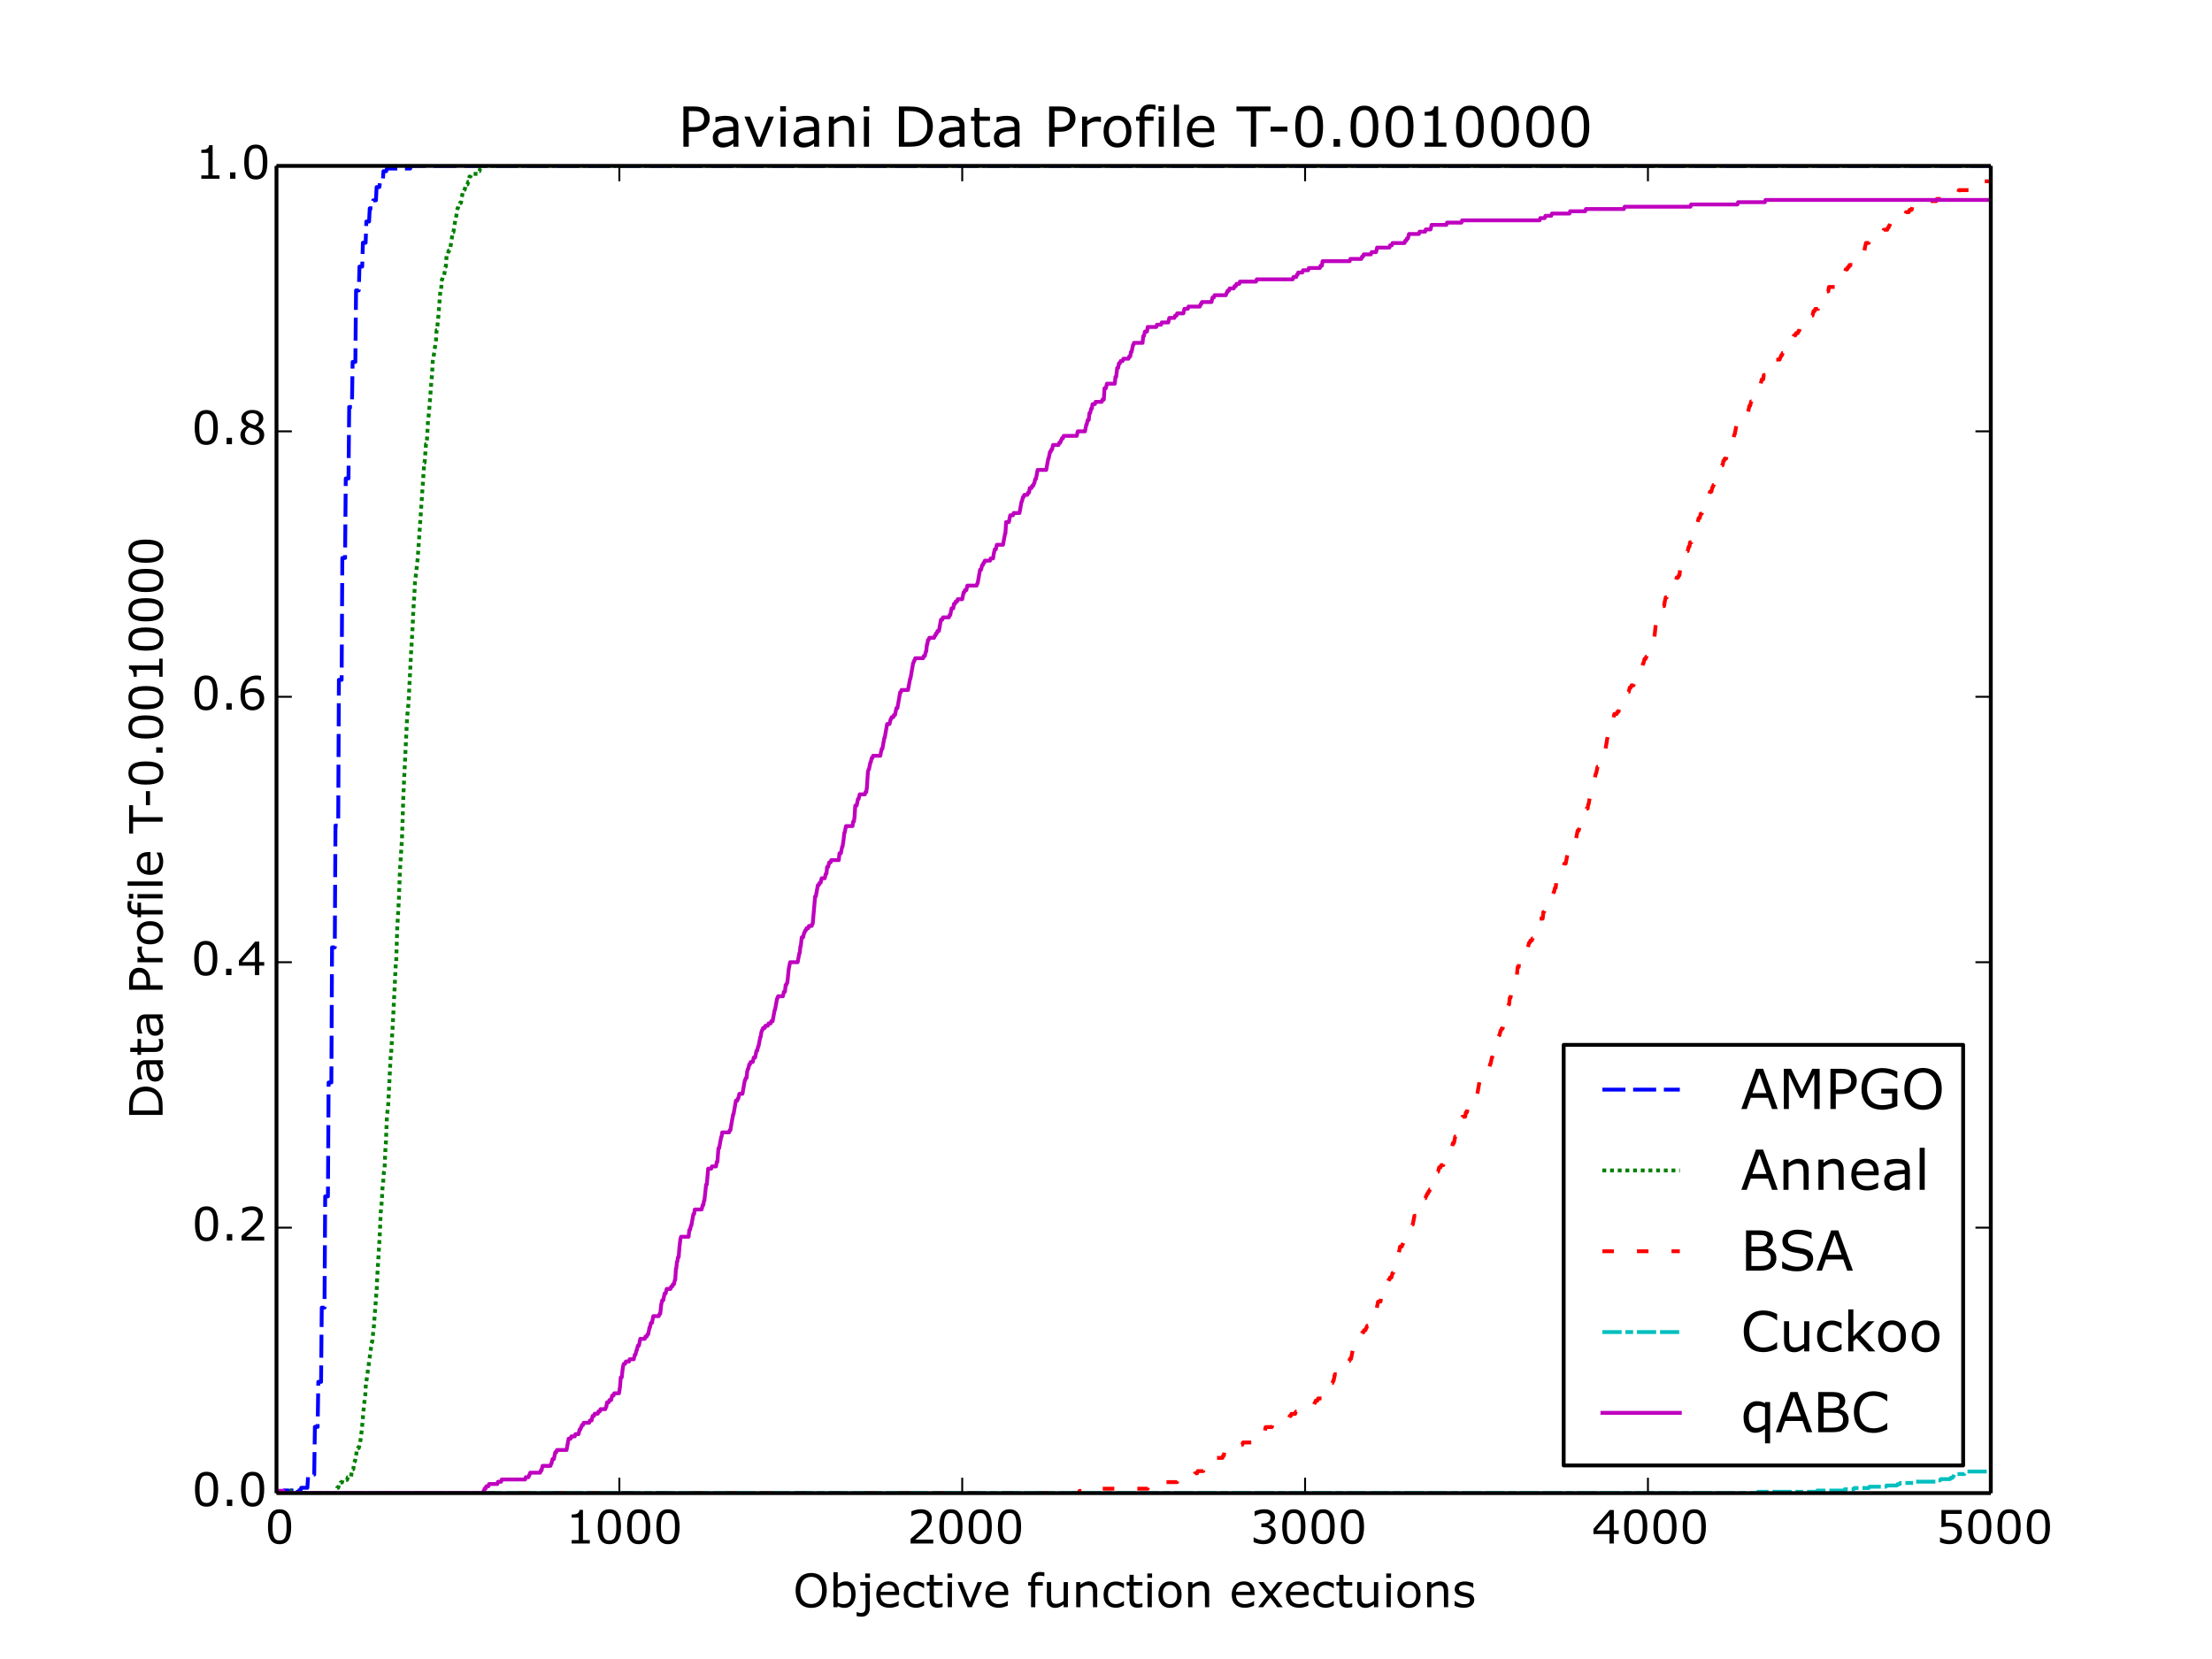 <?xml version="1.0" encoding="utf-8" standalone="no"?>
<!DOCTYPE svg PUBLIC "-//W3C//DTD SVG 1.1//EN"
  "http://www.w3.org/Graphics/SVG/1.1/DTD/svg11.dtd">
<!-- Created with matplotlib (http://matplotlib.org/) -->
<svg height="432pt" version="1.1" viewBox="0 0 576 432" width="576pt" xmlns="http://www.w3.org/2000/svg" xmlns:xlink="http://www.w3.org/1999/xlink">
 <defs>
  <style type="text/css">
*{stroke-linecap:butt;stroke-linejoin:round;}
  </style>
 </defs>
 <g id="figure_1">
  <g id="patch_1">
   <path d="
M0 432
L576 432
L576 0
L0 0
z
" style="fill:#ffffff;"/>
  </g>
  <g id="axes_1">
   <g id="patch_2">
    <path d="
M72 388.8
L518.4 388.8
L518.4 43.2
L72 43.2
z
" style="fill:#ffffff;"/>
   </g>
   <g id="line2d_1">
    <path clip-path="url(#p7ff5b81e1d)" d="
M72 388.8
L73.786 388.8
L73.964 388.11
L75.035 388.11
L75.214 388.8
L75.571 388.8
L75.75 388.11
L76.464 388.11
L76.643 387.42
L77.357 387.42
L77.535 388.11
L78.25 388.11
L78.428 387.42
L80.035 387.42
L80.214 384.661
L80.928 384.661
L81.107 383.971
L81.821 383.971
L81.999 371.554
L82.714 371.554
L82.892 359.828
L83.606 359.828
L83.785 340.513
L84.499 340.513
L84.678 311.54
L85.392 311.54
L85.571 281.878
L86.285 281.878
L86.463 246.697
L87.178 246.697
L87.356 214.965
L88.07 214.965
L88.249 177.025
L88.963 177.025
L89.142 145.293
L89.856 145.293
L90.035 124.599
L90.749 124.599
L90.927 105.974
L91.642 105.974
L91.82 94.247
L92.534 94.247
L92.713 75.622
L93.427 75.622
L93.606 69.413
L94.32 69.413
L94.499 63.205
L95.213 63.205
L95.391 57.686
L96.106 57.686
L96.284 54.237
L96.998 54.237
L97.177 52.168
L97.891 52.168
L98.07 48.719
L98.784 48.719
L98.963 47.339
L99.677 47.339
L99.855 44.58
L100.57 44.58
L100.748 43.89
L106.819 43.89
L106.998 43.2
L518.311 43.2
L518.311 43.2" style="fill:none;stroke:#0000ff;stroke-dasharray:6,2;stroke-dashoffset:0.0;"/>
   </g>
   <g id="line2d_2">
    <path clip-path="url(#p7ff5b81e1d)" d="
M72 388.8
L75.035 388.8
L75.214 388.11
L75.571 388.11
L75.75 388.8
L87.624 388.8
L87.803 387.42
L88.07 387.42
L88.249 386.731
L88.517 386.731
L88.695 386.041
L89.052 386.041
L89.231 385.351
L90.392 385.351
L90.57 384.661
L91.374 384.661
L91.731 382.592
L91.999 382.592
L92.177 381.212
L92.356 380.522
L92.445 380.522
L92.624 379.143
L92.713 379.143
L92.891 377.763
L92.981 377.763
L93.159 377.073
L93.427 377.073
L93.695 375.693
L93.784 375.693
L94.231 372.244
L94.409 370.175
L94.766 366.036
L95.124 363.277
L95.302 359.828
L95.391 359.828
L96.82 349.48
L96.909 349.48
L97.356 345.341
L97.981 337.063
L98.07 336.374
L98.248 332.235
L98.873 321.887
L99.141 315.679
L99.409 312.92
L99.588 309.471
L99.766 308.091
L99.945 305.332
L100.123 304.642
L100.391 298.434
L100.48 297.744
L100.748 290.846
L101.105 287.396
L101.73 274.98
L101.82 274.98
L102.355 265.322
L103.069 250.836
L103.159 250.836
L103.427 241.868
L103.873 234.28
L104.141 226.692
L104.676 218.414
L105.034 207.377
L105.212 203.238
L106.016 186.683
L106.373 183.234
L106.998 170.817
L107.444 163.229
L107.623 159.09
L107.891 154.951
L108.069 151.502
L108.248 150.122
L108.783 145.293
L110.48 120.46
L110.569 120.46
L110.926 115.631
L111.015 115.631
L111.194 114.251
L111.462 109.423
L111.64 108.043
L111.819 105.974
L112.355 99.075
L112.533 97.006
L112.712 93.557
L112.801 93.557
L113.515 88.728
L113.694 85.969
L113.783 85.969
L114.14 82.52
L114.676 75.622
L114.854 75.622
L115.033 72.862
L115.122 72.862
L115.301 72.172
L115.569 72.172
L116.015 69.413
L116.104 69.413
L116.283 66.654
L116.551 66.654
L116.819 65.274
L116.997 65.274
L117.176 64.584
L117.265 64.584
L117.89 60.446
L118.068 60.446
L118.604 56.996
L118.693 56.996
L119.14 54.237
L119.229 54.237
L119.408 53.547
L119.586 53.547
L119.765 52.858
L120.033 52.858
L120.479 50.098
L120.747 50.098
L120.925 49.408
L121.015 49.408
L121.283 48.029
L121.729 48.029
L121.908 47.339
L122.086 47.339
L122.265 45.959
L122.532 45.959
L122.711 45.27
L124.586 45.27
L124.764 44.58
L124.854 44.58
L125.032 43.89
L125.568 43.89
L125.747 43.2
L518.311 43.2
L518.311 43.2" style="fill:none;stroke:#008000;stroke-dasharray:1,1;stroke-dashoffset:0.0;"/>
   </g>
   <g id="line2d_3">
    <path clip-path="url(#p7ff5b81e1d)" d="
M72 388.8
L280.915 388.8
L281.094 388.227
L286.54 388.227
L286.718 387.654
L298.86 387.654
L299.039 387.081
L300.11 387.081
L300.289 385.934
L306.539 385.934
L306.806 384.788
L309.753 384.788
L309.931 384.215
L311.003 384.215
L311.181 383.642
L311.717 383.642
L311.895 383.069
L313.324 383.069
L313.502 382.496
L313.681 382.496
L313.86 381.922
L314.127 381.922
L314.306 381.349
L314.395 381.349
L314.574 380.776
L315.377 380.776
L315.556 379.63
L318.324 379.63
L318.502 379.057
L318.681 379.057
L318.859 377.91
L320.556 377.91
L320.734 377.337
L321.627 377.337
L321.805 376.764
L322.252 376.764
L322.43 376.191
L323.502 376.191
L323.68 375.618
L326.984 375.618
L327.252 374.472
L327.698 374.472
L327.876 373.899
L328.948 373.899
L329.126 373.325
L329.216 373.325
L329.573 371.606
L331.18 371.606
L331.358 371.033
L331.448 371.033
L331.626 370.46
L334.215 370.46
L334.394 369.887
L335.555 369.887
L335.822 368.74
L336.09 368.74
L336.269 368.167
L337.251 368.167
L337.429 367.594
L339.84 367.594
L340.019 367.021
L340.644 367.021
L340.822 366.448
L341.358 366.448
L341.536 365.875
L342.161 365.875
L342.34 365.301
L342.429 365.301
L342.608 364.728
L343.054 364.728
L343.233 364.155
L344.304 364.155
L344.75 361.863
L345.375 361.863
L345.643 360.716
L346.09 360.716
L346.268 360.143
L346.982 360.143
L347.161 359.57
L347.25 359.57
L347.607 357.851
L348.143 357.851
L348.322 357.278
L348.589 357.278
L348.857 356.131
L350.643 356.131
L351 354.412
L351.357 354.412
L351.536 353.839
L351.804 353.839
L352.25 351.546
L352.786 351.546
L352.964 350.973
L353.143 350.973
L353.321 350.4
L353.411 350.4
L353.589 349.827
L353.857 349.827
L354.036 349.254
L354.125 349.254
L354.303 348.681
L354.393 348.681
L354.75 346.961
L355.018 346.961
L355.196 346.388
L355.553 346.388
L355.732 345.815
L355.821 345.815
L356 345.242
L356.268 345.242
L356.535 344.096
L356.625 344.096
L357.071 341.803
L357.607 341.803
L357.785 341.23
L357.964 341.23
L358.142 340.657
L358.5 340.657
L358.857 338.937
L359.482 338.937
L359.66 337.791
L360.107 337.791
L360.374 334.925
L360.642 334.925
L360.91 333.779
L361.446 333.779
L361.624 333.206
L361.803 333.206
L361.981 332.633
L362.339 332.633
L362.606 331.487
L362.785 331.487
L362.964 329.194
L363.142 329.194
L363.499 327.475
L364.035 327.475
L364.571 324.609
L365.017 324.609
L365.196 324.036
L365.285 324.036
L365.463 323.463
L365.82 323.463
L366.088 322.316
L366.178 322.316
L366.356 321.743
L366.624 321.743
L366.803 321.17
L367.16 321.17
L367.428 320.024
L367.517 320.024
L367.785 318.878
L367.874 318.878
L368.32 316.585
L369.035 316.585
L369.57 313.719
L369.66 313.719
L369.838 313.146
L370.374 313.146
L370.642 312
L371.177 312
L371.356 311.427
L371.445 311.427
L371.624 310.854
L371.802 310.854
L371.981 310.281
L372.159 310.281
L372.338 309.707
L372.427 309.707
L372.606 307.988
L373.231 307.988
L373.409 307.415
L373.677 307.415
L373.856 305.696
L374.034 305.696
L374.213 305.122
L374.481 305.122
L374.748 303.976
L375.106 303.976
L375.284 303.403
L375.82 303.403
L375.998 302.83
L376.356 302.83
L376.623 301.684
L376.891 301.684
L377.07 301.11
L377.338 301.11
L377.605 299.964
L377.873 299.964
L378.32 297.672
L378.588 297.672
L378.945 295.952
L379.302 295.952
L379.48 295.379
L379.659 295.379
L379.837 294.233
L380.016 291.94
L380.552 291.94
L380.82 290.794
L381.534 290.794
L381.712 289.648
L381.98 289.648
L382.427 287.355
L382.694 287.355
L382.873 286.209
L383.409 286.209
L383.676 285.063
L384.659 285.063
L385.462 280.478
L386.533 280.478
L386.712 279.904
L387.337 279.904
L387.694 278.185
L387.783 278.185
L388.051 277.039
L388.14 277.039
L388.498 275.319
L388.587 275.319
L388.855 272.454
L389.39 272.454
L389.748 270.734
L389.837 270.734
L390.015 270.161
L390.194 270.161
L390.372 269.588
L390.462 269.588
L390.73 268.442
L390.819 268.442
L390.997 267.869
L391.265 267.869
L391.533 266.722
L391.622 266.722
L391.801 265.003
L391.89 265.003
L392.069 264.43
L392.158 264.43
L392.515 262.71
L392.604 262.71
L392.872 261.564
L392.962 261.564
L393.14 259.845
L393.319 259.845
L393.944 256.406
L394.212 256.406
L394.479 255.26
L394.569 255.26
L394.747 254.687
L394.926 254.687
L395.194 251.821
L395.461 251.821
L395.64 250.101
L395.819 249.528
L396.444 249.528
L396.711 248.382
L397.068 248.382
L397.336 247.236
L397.783 247.236
L398.14 245.516
L398.318 245.516
L398.497 244.943
L398.854 244.943
L399.033 244.37
L399.122 244.37
L399.3 243.224
L399.925 243.224
L400.193 242.078
L400.283 242.078
L400.818 239.212
L401.711 239.212
L401.89 237.493
L402.068 237.493
L402.247 236.919
L402.872 236.919
L403.05 236.346
L403.229 236.346
L403.497 235.2
L403.586 235.2
L403.764 234.627
L404.032 234.627
L404.211 234.054
L404.389 234.054
L404.568 232.334
L404.657 232.334
L404.925 231.188
L405.104 231.188
L405.282 229.469
L405.461 229.469
L405.639 228.896
L406.175 228.896
L406.443 226.603
L406.979 226.603
L407.336 224.884
L407.693 224.884
L408.139 222.591
L409.032 222.591
L409.478 220.299
L409.657 220.299
L410.014 218.579
L410.371 218.579
L410.818 216.287
L411.085 216.287
L411.353 215.14
L411.532 215.14
L411.8 213.994
L412.068 213.994
L412.246 213.421
L412.514 213.421
L412.782 212.275
L412.96 212.275
L413.139 210.555
L413.407 210.555
L413.585 209.409
L413.675 209.409
L414.567 204.251
L414.835 204.251
L415.192 202.531
L415.282 202.531
L415.549 201.385
L415.639 201.385
L415.996 199.666
L416.532 199.666
L416.799 198.519
L417.067 198.519
L417.246 197.946
L417.335 197.946
L417.603 195.654
L417.96 195.654
L418.853 190.496
L418.942 190.496
L419.21 188.203
L419.924 188.203
L420.371 185.91
L420.996 185.91
L421.174 185.337
L421.442 185.337
L421.62 184.764
L422.067 184.764
L422.245 184.191
L422.335 184.191
L422.513 183.618
L422.692 183.618
L423.049 181.899
L423.228 181.899
L423.406 181.325
L423.674 181.325
L423.942 180.179
L424.12 180.179
L424.388 179.033
L424.656 179.033
L424.835 178.46
L425.37 178.46
L425.549 177.887
L425.638 177.887
L425.906 176.74
L426.084 176.74
L426.263 176.167
L426.352 176.167
L426.531 175.594
L426.62 175.594
L426.977 173.875
L427.067 173.875
L427.245 173.301
L427.692 173.301
L427.87 172.728
L427.959 172.728
L428.227 171.582
L428.495 171.582
L428.674 171.009
L428.763 171.009
L428.941 170.436
L429.12 170.436
L429.566 168.143
L429.745 168.143
L430.013 166.997
L430.191 166.997
L430.37 166.424
L430.548 166.424
L430.727 165.851
L430.816 165.851
L431.173 162.412
L431.352 161.839
L431.977 161.839
L432.156 161.266
L432.423 161.266
L432.691 158.973
L432.959 157.827
L433.316 157.827
L433.495 156.681
L433.763 155.534
L434.03 155.534
L434.209 154.961
L434.298 154.961
L434.477 154.388
L434.834 154.388
L435.012 153.242
L435.459 153.242
L435.816 151.522
L436.084 151.522
L436.262 150.949
L436.441 150.949
L436.62 150.376
L436.977 150.376
L437.155 149.803
L437.334 149.803
L437.512 148.084
L438.048 148.084
L438.227 147.51
L438.316 147.51
L438.762 145.218
L439.03 145.218
L439.387 143.499
L439.476 143.499
L439.744 142.352
L439.923 142.352
L440.101 141.206
L440.459 141.206
L440.637 140.633
L440.994 140.633
L441.173 140.06
L441.262 140.06
L441.53 138.913
L441.619 138.913
L441.798 137.194
L441.887 137.194
L442.066 136.048
L442.333 134.901
L442.601 134.901
L442.869 133.755
L443.137 133.755
L443.494 132.036
L443.583 132.036
L443.762 131.463
L443.851 131.463
L444.03 130.89
L444.119 130.89
L444.298 129.17
L444.387 129.17
L444.565 128.597
L445.101 128.597
L445.28 128.024
L445.637 128.024
L445.905 126.878
L445.994 126.878
L446.172 126.304
L446.262 126.304
L446.44 125.158
L446.53 125.158
L446.708 124.585
L447.065 124.585
L447.244 124.012
L447.333 124.012
L447.512 123.439
L447.601 123.439
L447.958 121.719
L448.226 121.719
L448.404 121.146
L448.583 121.146
L448.762 120
L448.94 120
L449.119 119.427
L449.476 119.427
L450.012 116.561
L450.458 116.561
L450.636 115.988
L450.726 115.988
L450.994 114.842
L451.083 114.842
L451.261 114.269
L451.351 114.269
L451.619 113.122
L451.708 113.122
L452.154 110.83
L452.244 110.83
L452.422 110.257
L452.779 110.257
L452.958 109.684
L453.315 109.684
L453.493 109.11
L454.208 109.11
L454.386 108.537
L454.833 108.537
L455.1 107.391
L455.19 107.391
L455.547 105.672
L455.725 105.672
L455.993 104.525
L456.083 104.525
L456.261 103.952
L456.35 103.952
L456.618 102.806
L456.708 102.806
L456.886 102.233
L457.332 102.233
L457.511 101.66
L457.69 101.66
L457.957 100.513
L458.047 100.513
L458.225 99.94
L458.493 99.94
L458.761 98.794
L459.118 98.794
L459.297 97.648
L460.368 97.648
L460.547 97.075
L460.725 97.075
L460.993 95.928
L461.261 95.928
L461.439 95.355
L462.154 95.355
L462.511 93.636
L463.404 93.636
L463.582 93.063
L463.671 93.063
L463.85 92.49
L464.028 92.49
L464.207 91.916
L464.743 91.916
L464.921 91.343
L465.1 91.343
L465.278 90.77
L465.368 90.77
L465.636 89.624
L465.725 89.624
L465.903 89.051
L466.082 89.051
L466.26 88.478
L466.618 88.478
L466.796 87.904
L466.975 87.904
L467.153 87.331
L467.51 87.331
L467.689 86.758
L468.135 86.758
L468.314 86.185
L468.492 86.185
L468.76 85.039
L468.85 85.039
L469.028 84.466
L469.475 84.466
L469.742 83.319
L470.546 83.319
L470.814 82.173
L471.974 82.173
L472.242 81.027
L472.51 81.027
L472.689 80.454
L473.403 80.454
L473.581 78.734
L473.76 78.734
L474.028 77.588
L474.206 77.588
L474.474 76.442
L475.456 76.442
L475.635 75.869
L476.081 75.869
L476.26 74.722
L477.956 74.722
L478.135 74.149
L478.224 74.149
L478.403 73.576
L479.028 73.576
L479.206 72.43
L479.563 72.43
L479.831 71.284
L480.099 71.284
L480.277 70.71
L480.456 70.71
L480.635 70.137
L480.992 70.137
L481.17 69.564
L481.438 69.564
L481.617 68.991
L482.509 68.991
L482.688 68.418
L482.956 68.418
L483.134 67.845
L483.313 67.845
L483.492 67.272
L483.581 67.272
L483.759 66.698
L484.027 66.698
L484.206 66.125
L484.295 66.125
L484.474 65.552
L485.456 65.552
L485.634 64.406
L485.902 63.26
L486.616 63.26
L486.795 62.687
L487.42 62.687
L487.688 61.54
L488.223 61.54
L488.402 60.967
L488.759 60.967
L488.938 60.394
L490.366 60.394
L490.545 59.821
L491.437 59.821
L491.616 59.248
L491.795 59.248
L491.973 58.675
L492.062 58.675
L492.241 58.102
L492.509 58.102
L492.687 57.528
L493.937 57.528
L494.116 56.955
L494.473 56.955
L494.652 56.382
L495.187 56.382
L495.366 55.809
L496.169 55.809
L496.348 55.236
L497.062 55.236
L497.241 54.663
L497.776 54.663
L498.044 53.516
L500.455 53.516
L500.633 52.943
L500.901 52.943
L501.08 52.37
L504.204 52.37
L504.383 51.797
L508.133 51.797
L508.401 50.651
L509.383 50.651
L509.561 50.078
L509.918 50.078
L510.097 49.505
L514.025 49.505
L514.293 48.358
L515.275 48.358
L515.454 47.785
L516.614 47.785
L516.793 47.212
L518.311 47.212
L518.311 47.212" style="fill:none;stroke:#ff0000;stroke-dasharray:3,6;stroke-dashoffset:0.0;"/>
   </g>
   <g id="line2d_4">
    <path clip-path="url(#p7ff5b81e1d)" d="
M72 388.469
L72.089 388.8
L72.179 388.8
L457.6 388.8
L457.779 388.469
L473.046 388.469
L473.224 388.138
L480.188 388.138
L480.367 387.807
L482.688 387.807
L482.867 387.476
L486.616 387.476
L486.795 387.145
L491.08 387.145
L491.259 386.814
L493.937 386.814
L494.116 386.483
L494.652 386.483
L494.83 386.152
L498.491 386.152
L498.669 385.821
L504.472 385.821
L504.651 385.49
L505.187 385.49
L505.365 385.159
L507.776 385.159
L507.954 384.828
L508.401 384.828
L508.579 384.497
L508.668 384.497
L508.936 383.834
L511.525 383.834
L511.704 383.503
L511.883 383.503
L512.061 383.172
L518.311 383.172
L518.311 383.172" style="fill:none;stroke:#00bfbf;stroke-dasharray:5,1,2,1,5,1;stroke-dashoffset:0.0;"/>
   </g>
   <g id="line2d_5">
    <path clip-path="url(#p7ff5b81e1d)" d="
M72 388.8
L72.089 388.209
L72.179 388.209
L73.786 388.209
L73.964 388.8
L125.747 388.8
L125.925 388.209
L126.014 388.209
L126.193 387.618
L126.461 387.618
L126.639 387.028
L127.175 387.028
L127.354 386.437
L129.496 386.437
L129.675 385.846
L130.478 385.846
L130.657 385.255
L136.728 385.255
L136.907 384.665
L137.621 384.665
L137.799 384.074
L137.889 384.074
L138.067 383.483
L140.656 383.483
L140.835 382.892
L141.013 382.892
L141.281 381.711
L143.335 381.711
L143.513 381.12
L143.603 381.12
L143.87 379.938
L144.228 379.938
L144.585 378.166
L144.852 378.166
L145.031 377.575
L147.531 377.575
L148.067 374.622
L148.602 374.622
L148.781 374.031
L149.674 374.031
L149.852 373.44
L150.656 373.44
L150.924 372.258
L151.102 372.258
L151.281 371.668
L151.37 371.668
L151.548 371.077
L151.816 371.077
L151.995 370.486
L153.423 370.486
L153.602 369.895
L154.048 369.895
L154.316 368.714
L154.673 368.714
L154.852 368.123
L155.655 368.123
L155.834 367.532
L156.191 367.532
L156.37 366.942
L157.62 366.942
L157.798 366.351
L157.887 366.351
L158.066 365.169
L158.512 365.169
L158.691 364.578
L159.137 364.578
L159.405 363.397
L159.762 363.397
L159.941 362.806
L161.191 362.806
L161.459 361.034
L161.637 358.671
L161.905 358.671
L162.084 356.898
L162.262 355.717
L162.441 355.126
L162.798 355.126
L162.976 354.535
L163.78 354.535
L163.958 353.945
L165.03 353.945
L165.298 352.763
L165.476 352.763
L165.744 351.582
L165.833 351.582
L166.101 350.4
L166.369 350.4
L166.726 348.628
L167.887 348.628
L168.065 348.037
L168.422 348.037
L168.601 347.446
L168.78 347.446
L169.137 345.674
L169.226 345.674
L169.494 344.492
L169.762 344.492
L170.119 342.72
L171.547 342.72
L171.726 342.129
L171.904 342.129
L171.994 341.538
L172.172 339.766
L172.44 338.585
L172.708 338.585
L173.065 336.812
L173.333 336.812
L173.601 335.631
L174.583 335.631
L174.761 335.04
L175.029 335.04
L175.208 334.449
L175.476 334.449
L175.743 333.268
L175.833 333.268
L176.011 330.314
L176.1 330.314
L176.279 328.542
L176.368 328.542
L176.547 327.36
L176.725 327.36
L176.904 324.997
L177.172 322.634
L177.35 322.043
L179.315 322.043
L179.493 320.271
L179.672 320.271
L179.94 319.089
L180.029 319.089
L180.564 316.135
L180.743 316.135
L180.922 314.954
L182.707 314.954
L182.975 313.772
L183.154 313.772
L183.332 312.591
L183.421 312.591
L183.689 310.228
L183.868 308.455
L184.046 308.455
L184.404 304.32
L185.207 304.32
L185.386 303.729
L186.457 303.729
L186.636 302.548
L186.814 302.548
L187.082 299.003
L187.26 299.003
L187.796 296.049
L187.885 296.049
L188.064 294.868
L189.85 294.868
L190.028 294.277
L190.207 294.277
L190.385 293.095
L190.921 290.142
L191.01 290.142
L191.635 286.597
L191.992 286.597
L192.171 286.006
L192.26 286.006
L192.528 284.825
L193.332 284.825
L193.956 281.28
L194.046 281.28
L194.224 280.689
L194.403 280.689
L194.581 278.917
L194.76 278.326
L194.849 278.326
L195.117 277.145
L195.296 277.145
L195.474 276.554
L196.01 276.554
L196.278 275.372
L196.635 275.372
L196.992 273.6
L197.171 273.6
L197.438 272.418
L197.528 272.418
L197.974 270.055
L198.063 270.055
L198.242 268.874
L198.42 268.283
L198.51 268.283
L198.688 267.692
L199.135 267.692
L199.313 267.102
L199.938 267.102
L200.117 266.511
L200.652 266.511
L200.831 265.92
L201.188 265.92
L201.724 262.966
L201.813 262.966
L202.349 260.012
L202.438 260.012
L202.617 259.422
L203.867 259.422
L204.134 258.24
L204.402 258.24
L204.581 256.468
L204.759 256.468
L204.938 255.877
L205.027 255.877
L205.384 252.332
L205.741 250.56
L207.706 250.56
L208.152 248.197
L208.241 248.197
L208.42 246.425
L208.509 246.425
L208.777 244.062
L209.134 244.062
L209.402 242.88
L209.491 242.88
L209.67 242.289
L209.848 242.289
L210.027 241.698
L210.473 241.698
L210.652 241.108
L211.366 241.108
L211.545 240.517
L211.634 240.517
L212.259 233.428
L212.437 233.428
L212.973 230.474
L213.241 230.474
L213.42 229.883
L213.687 229.883
L213.955 228.702
L214.759 228.702
L215.027 227.52
L215.205 227.52
L215.384 225.748
L215.652 225.748
L215.919 224.566
L216.276 224.566
L216.455 223.975
L218.419 223.975
L218.598 222.203
L218.955 222.203
L219.312 220.431
L219.401 220.431
L219.669 218.658
L219.848 216.886
L219.937 216.886
L220.294 215.114
L221.99 215.114
L222.169 213.932
L222.348 213.932
L222.526 212.751
L222.705 209.797
L223.062 209.797
L223.419 208.025
L223.597 208.025
L223.865 206.843
L225.204 206.843
L225.383 206.252
L225.562 206.252
L225.74 205.071
L226.008 200.935
L226.187 200.345
L226.276 200.345
L226.633 198.572
L226.722 198.572
L226.99 197.391
L227.169 197.391
L227.347 196.8
L229.222 196.8
L229.579 195.028
L229.758 195.028
L230.293 192.074
L230.383 192.074
L231.008 188.529
L231.633 188.529
L231.9 187.348
L231.99 187.348
L232.168 186.757
L232.615 186.757
L232.793 186.166
L233.061 186.166
L233.418 184.394
L233.686 184.394
L234.4 180.258
L234.579 180.258
L234.757 179.668
L236.454 179.668
L236.989 176.714
L237.079 176.714
L237.793 172.578
L237.882 172.578
L238.061 171.988
L238.15 171.988
L238.329 171.397
L240.382 171.397
L240.561 170.806
L240.828 170.806
L241.096 169.625
L241.186 169.625
L241.364 167.852
L241.453 167.852
L241.632 166.671
L241.811 166.671
L241.989 166.08
L243.239 166.08
L243.418 165.489
L243.596 165.489
L243.775 164.898
L243.953 164.898
L244.132 164.308
L244.489 164.308
L245.025 161.354
L245.382 161.354
L245.56 160.763
L247.078 160.763
L247.257 160.172
L247.435 160.172
L247.792 158.4
L248.239 158.4
L248.417 157.218
L248.685 157.218
L248.864 156.628
L249.221 156.628
L249.399 156.037
L250.56 156.037
L250.917 154.265
L251.096 154.265
L251.274 153.674
L251.631 153.674
L251.899 152.492
L254.31 152.492
L254.488 151.902
L254.578 151.902
L255.203 148.357
L255.47 148.357
L255.738 147.175
L255.917 147.175
L256.095 146.585
L256.274 146.585
L256.452 145.994
L257.792 145.994
L257.97 145.403
L258.595 145.403
L258.774 144.222
L259.042 143.04
L259.309 143.04
L259.577 141.858
L261.184 141.858
L261.72 138.905
L261.809 138.905
L261.988 135.951
L262.702 135.951
L263.059 134.178
L263.773 134.178
L263.952 133.588
L265.47 133.588
L266.005 130.634
L266.095 130.634
L266.363 129.452
L266.541 129.452
L266.72 128.862
L267.523 128.862
L267.702 128.271
L267.97 128.271
L268.148 127.089
L268.595 127.089
L268.773 126.498
L269.041 126.498
L269.22 125.908
L269.309 125.908
L269.577 124.726
L269.755 124.726
L270.202 122.363
L272.434 122.363
L272.969 119.409
L273.059 119.409
L273.416 117.637
L273.594 117.637
L273.773 117.046
L273.951 117.046
L274.219 115.865
L275.648 115.865
L275.826 115.274
L276.094 115.274
L276.273 114.683
L276.362 114.683
L276.54 114.092
L276.808 114.092
L276.987 113.502
L280.38 113.502
L280.647 112.32
L282.522 112.32
L282.879 110.548
L282.969 110.548
L283.236 109.366
L283.504 109.366
L283.683 107.594
L283.861 107.594
L284.129 106.412
L284.308 106.412
L284.486 105.231
L285.111 105.231
L285.29 104.64
L286.897 104.64
L287.076 104.049
L287.433 104.049
L287.611 101.095
L287.968 101.095
L288.236 99.914
L290.29 99.914
L290.468 98.141
L290.647 98.141
L290.915 95.778
L291.182 95.778
L291.361 94.597
L291.629 94.597
L291.807 94.006
L292.343 94.006
L292.522 93.415
L293.861 93.415
L294.039 92.825
L294.307 92.825
L294.486 91.643
L294.664 91.643
L295.021 89.871
L295.111 89.871
L295.289 89.28
L297.521 89.28
L297.7 87.508
L297.878 87.508
L298.146 86.326
L298.682 86.326
L298.86 85.145
L301.092 85.145
L301.271 84.554
L302.342 84.554
L302.521 83.963
L304.217 83.963
L304.485 82.781
L305.824 82.781
L306.003 82.191
L306.36 82.191
L306.539 81.6
L308.146 81.6
L308.413 80.418
L309.306 80.418
L309.485 79.828
L312.431 79.828
L312.61 79.237
L312.788 79.237
L312.967 78.646
L315.467 78.646
L315.734 77.465
L316.092 77.465
L316.27 76.874
L319.216 76.874
L319.395 76.283
L319.484 76.283
L319.663 75.692
L320.02 75.692
L320.198 75.102
L321.27 75.102
L321.448 74.511
L321.805 74.511
L321.984 73.92
L322.698 73.92
L322.877 73.329
L327.073 73.329
L327.252 72.739
L336.626 72.739
L336.804 72.148
L337.519 72.148
L337.697 71.557
L337.876 71.557
L338.054 70.966
L339.126 70.966
L339.304 70.375
L340.644 70.375
L340.822 69.785
L343.679 69.785
L343.858 69.194
L344.215 69.194
L344.393 68.012
L351.446 68.012
L351.625 67.421
L354.482 67.421
L354.66 66.831
L354.928 66.831
L355.107 66.24
L356.982 66.24
L357.16 65.649
L358.321 65.649
L358.589 64.468
L361.803 64.468
L361.981 63.877
L362.428 63.877
L362.606 63.286
L365.731 63.286
L365.91 62.695
L366.178 62.695
L366.356 62.105
L366.624 62.105
L366.892 60.923
L369.481 60.923
L369.66 60.332
L371.088 60.332
L371.267 59.742
L372.516 59.742
L372.784 58.56
L376.623 58.56
L376.802 57.969
L380.552 57.969
L380.73 57.379
L400.908 57.379
L401.086 56.788
L402.247 56.788
L402.425 56.197
L403.943 56.197
L404.122 55.606
L408.675 55.606
L408.853 55.015
L412.782 55.015
L412.96 54.425
L422.87 54.425
L423.049 53.834
L440.191 53.834
L440.369 53.243
L452.422 53.243
L452.601 52.652
L459.564 52.652
L459.743 52.062
L518.311 52.062
L518.311 52.062" style="fill:none;stroke:#bf00bf;stroke-linecap:square;"/>
   </g>
   <g id="matplotlib.axis_1">
    <g id="xtick_1">
     <g id="line2d_6">
      <defs>
       <path d="
M0 0
L0 -4" id="mc7db9fdffb" style="stroke:#000000;stroke-width:0.5;"/>
      </defs>
      <g>
       <use style="stroke:#000000;stroke-width:0.5;" x="72.0" xlink:href="#mc7db9fdffb" y="388.8"/>
      </g>
     </g>
     <g id="line2d_7">
      <defs>
       <path d="
M0 0
L0 4" id="m5a7d422ac3" style="stroke:#000000;stroke-width:0.5;"/>
      </defs>
      <g>
       <use style="stroke:#000000;stroke-width:0.5;" x="72.0" xlink:href="#m5a7d422ac3" y="43.2"/>
      </g>
     </g>
     <g id="text_1">
      <!-- 0 -->
      <defs>
       <path d="
M56.984 36.375
Q56.984 16.797 50.859 7.641
Q44.734 -1.516 31.844 -1.516
Q18.75 -1.516 12.719 7.766
Q6.688 17.047 6.688 36.281
Q6.688 55.672 12.781 64.922
Q18.891 74.172 31.844 74.172
Q44.922 74.172 50.953 64.766
Q56.984 55.375 56.984 36.375
M44.141 14.203
Q45.844 18.172 46.453 23.516
Q47.078 28.859 47.078 36.375
Q47.078 43.797 46.453 49.266
Q45.844 54.734 44.094 58.547
Q42.391 62.312 39.422 64.203
Q36.469 66.109 31.844 66.109
Q27.25 66.109 24.234 64.203
Q21.234 62.312 19.484 58.453
Q17.828 54.828 17.219 49.016
Q16.609 43.219 16.609 36.281
Q16.609 28.656 17.141 23.531
Q17.672 18.406 19.438 14.359
Q21.047 10.547 24 8.547
Q26.953 6.547 31.844 6.547
Q36.422 6.547 39.453 8.453
Q42.484 10.359 44.141 14.203" id="Verdana-30"/>
      </defs>
      <g transform="translate(68.982 401.918)scale(0.12 -0.12)">
       <use xlink:href="#Verdana-30"/>
      </g>
     </g>
    </g>
    <g id="xtick_2">
     <g id="line2d_8">
      <g>
       <use style="stroke:#000000;stroke-width:0.5;" x="161.28" xlink:href="#mc7db9fdffb" y="388.8"/>
      </g>
     </g>
     <g id="line2d_9">
      <g>
       <use style="stroke:#000000;stroke-width:0.5;" x="161.28" xlink:href="#m5a7d422ac3" y="43.2"/>
      </g>
     </g>
     <g id="text_2">
      <!-- 1000 -->
      <defs>
       <path d="
M52.938 0
L13.578 0
L13.578 7.422
L28.719 7.422
L28.719 56.156
L13.578 56.156
L13.578 62.797
Q16.656 62.797 20.172 63.297
Q23.688 63.812 25.484 64.797
Q27.734 66.016 29.031 67.891
Q30.328 69.781 30.516 72.953
L38.094 72.953
L38.094 7.422
L52.938 7.422
z
" id="Verdana-31"/>
      </defs>
      <g transform="translate(147.232 401.918)scale(0.12 -0.12)">
       <use xlink:href="#Verdana-31"/>
       <use x="63.574" xlink:href="#Verdana-30"/>
       <use x="127.148" xlink:href="#Verdana-30"/>
       <use x="190.723" xlink:href="#Verdana-30"/>
      </g>
     </g>
    </g>
    <g id="xtick_3">
     <g id="line2d_10">
      <g>
       <use style="stroke:#000000;stroke-width:0.5;" x="250.56" xlink:href="#mc7db9fdffb" y="388.8"/>
      </g>
     </g>
     <g id="line2d_11">
      <g>
       <use style="stroke:#000000;stroke-width:0.5;" x="250.56" xlink:href="#m5a7d422ac3" y="43.2"/>
      </g>
     </g>
     <g id="text_3">
      <!-- 2000 -->
      <defs>
       <path d="
M57.078 0
L7.859 0
L7.859 10.203
Q12.984 14.594 18.141 18.984
Q23.297 23.391 27.734 27.734
Q37.109 36.812 40.578 42.156
Q44.047 47.516 44.047 53.719
Q44.047 59.375 40.312 62.562
Q36.578 65.766 29.891 65.766
Q25.438 65.766 20.266 64.203
Q15.094 62.641 10.156 59.422
L9.672 59.422
L9.672 69.672
Q13.141 71.391 18.922 72.797
Q24.703 74.219 30.125 74.219
Q41.312 74.219 47.656 68.812
Q54 63.422 54 54.203
Q54 50.047 52.953 46.453
Q51.906 42.875 49.859 39.656
Q47.953 36.625 45.391 33.688
Q42.828 30.766 39.156 27.203
Q33.938 22.078 28.359 17.266
Q22.797 12.453 17.969 8.344
L57.078 8.344
z
" id="Verdana-32"/>
      </defs>
      <g transform="translate(236.168 401.918)scale(0.12 -0.12)">
       <use xlink:href="#Verdana-32"/>
       <use x="63.574" xlink:href="#Verdana-30"/>
       <use x="127.148" xlink:href="#Verdana-30"/>
       <use x="190.723" xlink:href="#Verdana-30"/>
      </g>
     </g>
    </g>
    <g id="xtick_4">
     <g id="line2d_12">
      <g>
       <use style="stroke:#000000;stroke-width:0.5;" x="339.84" xlink:href="#mc7db9fdffb" y="388.8"/>
      </g>
     </g>
     <g id="line2d_13">
      <g>
       <use style="stroke:#000000;stroke-width:0.5;" x="339.84" xlink:href="#m5a7d422ac3" y="43.2"/>
      </g>
     </g>
     <g id="text_4">
      <!-- 3000 -->
      <defs>
       <path d="
M50.688 35.016
Q53.031 32.906 54.547 29.734
Q56.062 26.562 56.062 21.531
Q56.062 16.547 54.25 12.391
Q52.438 8.25 49.172 5.172
Q45.516 1.766 40.547 0.125
Q35.594 -1.516 29.688 -1.516
Q23.641 -1.516 17.781 -0.062
Q11.922 1.375 8.156 3.078
L8.156 13.281
L8.891 13.281
Q13.031 10.547 18.641 8.734
Q24.266 6.938 29.5 6.938
Q32.562 6.938 36.031 7.953
Q39.5 8.984 41.656 10.984
Q43.891 13.141 44.984 15.719
Q46.094 18.312 46.094 22.266
Q46.094 26.172 44.844 28.734
Q43.609 31.297 41.406 32.766
Q39.203 34.281 36.078 34.844
Q32.953 35.406 29.344 35.406
L24.953 35.406
L24.953 43.5
L28.375 43.5
Q35.797 43.5 40.203 46.594
Q44.625 49.703 44.625 55.672
Q44.625 58.297 43.5 60.266
Q42.391 62.25 40.375 63.531
Q38.281 64.797 35.891 65.281
Q33.5 65.766 30.469 65.766
Q25.828 65.766 20.594 64.109
Q15.375 62.453 10.75 59.422
L10.25 59.422
L10.25 69.625
Q13.719 71.344 19.5 72.781
Q25.297 74.219 30.719 74.219
Q36.031 74.219 40.078 73.234
Q44.141 72.266 47.406 70.125
Q50.922 67.781 52.734 64.453
Q54.547 61.141 54.547 56.688
Q54.547 50.641 50.266 46.125
Q46 41.609 40.188 40.438
L40.188 39.75
Q42.531 39.359 45.547 38.109
Q48.578 36.859 50.688 35.016" id="Verdana-33"/>
      </defs>
      <g transform="translate(325.466 401.918)scale(0.12 -0.12)">
       <use xlink:href="#Verdana-33"/>
       <use x="63.574" xlink:href="#Verdana-30"/>
       <use x="127.148" xlink:href="#Verdana-30"/>
       <use x="190.723" xlink:href="#Verdana-30"/>
      </g>
     </g>
    </g>
    <g id="xtick_5">
     <g id="line2d_14">
      <g>
       <use style="stroke:#000000;stroke-width:0.5;" x="429.12" xlink:href="#mc7db9fdffb" y="388.8"/>
      </g>
     </g>
     <g id="line2d_15">
      <g>
       <use style="stroke:#000000;stroke-width:0.5;" x="429.12" xlink:href="#m5a7d422ac3" y="43.2"/>
      </g>
     </g>
     <g id="text_5">
      <!-- 4000 -->
      <defs>
       <path d="
M58.734 20.453
L47.953 20.453
L47.953 0
L38.578 0
L38.578 20.453
L3.766 20.453
L3.766 31.688
L38.969 72.703
L47.953 72.703
L47.953 28.266
L58.734 28.266
z

M38.578 28.266
L38.578 61.078
L10.406 28.266
z
" id="Verdana-34"/>
      </defs>
      <g transform="translate(414.483 401.918)scale(0.12 -0.12)">
       <use xlink:href="#Verdana-34"/>
       <use x="63.574" xlink:href="#Verdana-30"/>
       <use x="127.148" xlink:href="#Verdana-30"/>
       <use x="190.723" xlink:href="#Verdana-30"/>
      </g>
     </g>
    </g>
    <g id="xtick_6">
     <g id="line2d_16">
      <g>
       <use style="stroke:#000000;stroke-width:0.5;" x="518.4" xlink:href="#mc7db9fdffb" y="388.8"/>
      </g>
     </g>
     <g id="line2d_17">
      <g>
       <use style="stroke:#000000;stroke-width:0.5;" x="518.4" xlink:href="#m5a7d422ac3" y="43.2"/>
      </g>
     </g>
     <g id="text_6">
      <!-- 5000 -->
      <defs>
       <path d="
M56.5 23.094
Q56.5 18.016 54.641 13.375
Q52.781 8.734 49.562 5.562
Q46.047 2.156 41.188 0.312
Q36.328 -1.516 29.938 -1.516
Q23.969 -1.516 18.453 -0.266
Q12.938 0.984 9.125 2.734
L9.125 13.031
L9.812 13.031
Q13.812 10.5 19.188 8.719
Q24.562 6.938 29.734 6.938
Q33.203 6.938 36.453 7.906
Q39.703 8.891 42.234 11.328
Q44.391 13.422 45.484 16.344
Q46.578 19.281 46.578 23.141
Q46.578 26.906 45.281 29.484
Q44 32.078 41.703 33.641
Q39.156 35.5 35.516 36.25
Q31.891 37.016 27.391 37.016
Q23.094 37.016 19.109 36.422
Q15.141 35.844 12.25 35.25
L12.25 72.703
L56 72.703
L56 64.156
L21.688 64.156
L21.688 44.828
Q23.781 45.016 25.969 45.109
Q28.172 45.219 29.781 45.219
Q35.688 45.219 40.125 44.219
Q44.578 43.219 48.297 40.672
Q52.203 37.984 54.344 33.734
Q56.5 29.5 56.5 23.094" id="Verdana-35"/>
      </defs>
      <g transform="translate(504.084 401.918)scale(0.12 -0.12)">
       <use xlink:href="#Verdana-35"/>
       <use x="63.574" xlink:href="#Verdana-30"/>
       <use x="127.148" xlink:href="#Verdana-30"/>
       <use x="190.723" xlink:href="#Verdana-30"/>
      </g>
     </g>
    </g>
    <g id="text_7">
     <!-- Objective function exectuions -->
     <defs>
      <path d="
M37.359 0.484
Q34.766 -0.203 31.703 -0.641
Q28.656 -1.078 26.266 -1.078
Q17.922 -1.078 13.578 3.406
Q9.234 7.906 9.234 17.828
L9.234 46.828
L3.031 46.828
L3.031 54.547
L9.234 54.547
L9.234 70.219
L18.406 70.219
L18.406 54.547
L37.359 54.547
L37.359 46.828
L18.406 46.828
L18.406 21.969
Q18.406 17.672 18.594 15.25
Q18.797 12.844 19.969 10.75
Q21.047 8.797 22.922 7.891
Q24.812 6.984 28.656 6.984
Q30.906 6.984 33.344 7.641
Q35.797 8.297 36.859 8.734
L37.359 8.734
z
" id="Verdana-74"/>
      <path d="
M56.203 54.547
L34.125 0
L24.906 0
L2.984 54.547
L12.938 54.547
L29.828 11.141
L46.578 54.547
z
" id="Verdana-76"/>
      <path d="
M26.031 63.672
L15.672 63.672
L15.672 73.188
L26.031 73.188
z

M25.438 -1.312
Q25.438 -10.891 20.547 -15.766
Q15.672 -20.656 7.469 -20.656
Q5.516 -20.656 2.312 -20.266
Q-0.875 -19.875 -3.031 -19.281
L-3.031 -10.547
L-2.547 -10.547
Q-1.172 -11.078 1.141 -11.766
Q3.469 -12.453 5.672 -12.453
Q9.188 -12.453 11.328 -11.469
Q13.484 -10.5 14.547 -8.547
Q15.625 -6.594 15.938 -3.828
Q16.266 -1.078 16.266 2.875
L16.266 46.828
L4.891 46.828
L4.891 54.547
L25.438 54.547
z
" id="Verdana-6a"/>
      <path d="
M63.969 64.359
Q68.406 59.469 70.766 52.391
Q73.141 45.312 73.141 36.328
Q73.141 27.344 70.719 20.234
Q68.312 13.141 63.969 8.406
Q59.469 3.469 53.344 0.969
Q47.219 -1.516 39.359 -1.516
Q31.688 -1.516 25.406 1.016
Q19.141 3.562 14.75 8.406
Q10.359 13.234 7.984 20.266
Q5.609 27.297 5.609 36.328
Q5.609 45.219 7.953 52.266
Q10.297 59.328 14.797 64.359
Q19.094 69.141 25.469 71.672
Q31.844 74.219 39.359 74.219
Q47.172 74.219 53.391 71.656
Q59.625 69.094 63.969 64.359
M63.094 36.328
Q63.094 50.484 56.734 58.172
Q50.391 65.875 39.406 65.875
Q28.328 65.875 22 58.172
Q15.672 50.484 15.672 36.328
Q15.672 22.016 22.109 14.422
Q28.562 6.844 39.406 6.844
Q50.25 6.844 56.672 14.422
Q63.094 22.016 63.094 36.328" id="Verdana-4f"/>
      <path d="
M54.25 0
L45.062 0
L45.062 6.062
Q40.438 2.391 36.188 0.438
Q31.938 -1.516 26.812 -1.516
Q18.219 -1.516 13.422 3.734
Q8.641 8.984 8.641 19.141
L8.641 54.547
L17.828 54.547
L17.828 23.484
Q17.828 19.344 18.219 16.375
Q18.609 13.422 19.875 11.328
Q21.188 9.188 23.281 8.203
Q25.391 7.234 29.391 7.234
Q32.953 7.234 37.172 9.078
Q41.406 10.938 45.062 13.812
L45.062 54.547
L54.25 54.547
z
" id="Verdana-75"/>
      <path d="
M48 15.719
Q48 8.25 41.812 3.469
Q35.641 -1.312 24.953 -1.312
Q18.891 -1.312 13.844 0.125
Q8.797 1.562 5.375 3.266
L5.375 13.578
L5.859 13.578
Q10.203 10.297 15.516 8.375
Q20.844 6.453 25.734 6.453
Q31.781 6.453 35.203 8.406
Q38.625 10.359 38.625 14.547
Q38.625 17.781 36.766 19.438
Q34.906 21.094 29.641 22.266
Q27.688 22.703 24.531 23.281
Q21.391 23.875 18.797 24.562
Q11.625 26.469 8.609 30.156
Q5.609 33.844 5.609 39.203
Q5.609 42.578 7 45.547
Q8.406 48.531 11.234 50.875
Q13.969 53.172 18.188 54.516
Q22.406 55.859 27.641 55.859
Q32.516 55.859 37.516 54.656
Q42.531 53.469 45.844 51.766
L45.844 41.938
L45.359 41.938
Q41.844 44.531 36.812 46.312
Q31.781 48.094 26.953 48.094
Q21.922 48.094 18.453 46.156
Q14.984 44.234 14.984 40.438
Q14.984 37.062 17.094 35.359
Q19.141 33.641 23.734 32.562
Q26.266 31.984 29.406 31.391
Q32.562 30.812 34.672 30.328
Q41.062 28.859 44.531 25.297
Q48 21.688 48 15.719" id="Verdana-73"/>
      <path d="
M56.25 0
L44.672 0
L29.203 20.953
L13.625 0
L2.938 0
L24.219 27.203
L3.125 54.547
L14.703 54.547
L30.078 33.938
L45.516 54.547
L56.25 54.547
L34.812 27.688
z
" id="Verdana-78"/>
      <path id="Verdana-20"/>
      <path d="
M38.375 67.094
L37.891 67.094
Q36.375 67.531 33.938 67.984
Q31.5 68.453 29.641 68.453
Q23.734 68.453 21.062 65.844
Q18.406 63.234 18.406 56.391
L18.406 54.547
L34.969 54.547
L34.969 46.828
L18.703 46.828
L18.703 0
L9.516 0
L9.516 46.828
L3.328 46.828
L3.328 54.547
L9.516 54.547
L9.516 56.344
Q9.516 66.062 14.344 71.266
Q19.188 76.469 28.328 76.469
Q31.391 76.469 33.859 76.172
Q36.328 75.875 38.375 75.484
z
" id="Verdana-66"/>
      <path d="
M55.516 27.25
Q55.516 13.922 48.672 6.203
Q41.844 -1.516 30.375 -1.516
Q18.797 -1.516 11.984 6.203
Q5.172 13.922 5.172 27.25
Q5.172 40.578 11.984 48.312
Q18.797 56.062 30.375 56.062
Q41.844 56.062 48.672 48.312
Q55.516 40.578 55.516 27.25
M46.047 27.25
Q46.047 37.844 41.891 42.984
Q37.75 48.141 30.375 48.141
Q22.906 48.141 18.781 42.984
Q14.656 37.844 14.656 27.25
Q14.656 17 18.797 11.688
Q22.953 6.391 30.375 6.391
Q37.703 6.391 41.875 11.641
Q46.047 16.891 46.047 27.25" id="Verdana-6f"/>
      <path d="
M57.031 27.688
Q57.031 20.844 55.094 15.375
Q53.172 9.906 49.906 6.203
Q46.438 2.344 42.281 0.406
Q38.141 -1.516 33.156 -1.516
Q28.516 -1.516 25.047 -0.406
Q21.578 0.688 18.219 2.547
L17.625 0
L9.031 0
L9.031 75.984
L18.219 75.984
L18.219 48.828
Q22.078 52 26.422 54.031
Q30.766 56.062 36.188 56.062
Q45.844 56.062 51.438 48.641
Q57.031 41.219 57.031 27.688
M47.562 27.438
Q47.562 37.203 44.328 42.25
Q41.109 47.312 33.938 47.312
Q29.938 47.312 25.828 45.578
Q21.734 43.844 18.219 41.109
L18.219 9.859
Q22.125 8.109 24.922 7.422
Q27.734 6.734 31.297 6.734
Q38.922 6.734 43.234 11.734
Q47.562 16.75 47.562 27.438" id="Verdana-62"/>
      <path d="
M49.359 3.422
Q44.781 1.219 40.656 0
Q36.531 -1.219 31.891 -1.219
Q25.984 -1.219 21.047 0.516
Q16.109 2.25 12.594 5.766
Q9.031 9.281 7.078 14.641
Q5.125 20.016 5.125 27.203
Q5.125 40.578 12.469 48.188
Q19.828 55.812 31.891 55.812
Q36.578 55.812 41.094 54.484
Q45.609 53.172 49.359 51.266
L49.359 41.062
L48.875 41.062
Q44.672 44.344 40.203 46.094
Q35.75 47.859 31.5 47.859
Q23.688 47.859 19.172 42.609
Q14.656 37.359 14.656 27.203
Q14.656 17.328 19.062 12.031
Q23.484 6.734 31.5 6.734
Q34.281 6.734 37.156 7.469
Q40.047 8.203 42.328 9.375
Q44.344 10.406 46.094 11.547
Q47.859 12.703 48.875 13.531
L49.359 13.531
z
" id="Verdana-63"/>
      <path d="
M54.641 0
L45.453 0
L45.453 31.062
Q45.453 34.812 45.016 38.109
Q44.578 41.406 43.406 43.266
Q42.188 45.312 39.891 46.312
Q37.594 47.312 33.938 47.312
Q30.172 47.312 26.062 45.453
Q21.969 43.609 18.219 40.719
L18.219 0
L9.031 0
L9.031 54.547
L18.219 54.547
L18.219 48.484
Q22.516 52.047 27.094 54.047
Q31.688 56.062 36.531 56.062
Q45.359 56.062 50 50.734
Q54.641 45.406 54.641 35.406
z
" id="Verdana-6e"/>
      <path d="
M54.688 26.312
L14.5 26.312
Q14.5 21.297 16.016 17.547
Q17.531 13.812 20.172 11.422
Q22.703 9.078 26.188 7.906
Q29.688 6.734 33.891 6.734
Q39.453 6.734 45.094 8.953
Q50.734 11.188 53.125 13.328
L53.609 13.328
L53.609 3.328
Q48.969 1.375 44.141 0.047
Q39.312 -1.266 33.984 -1.266
Q20.406 -1.266 12.781 6.078
Q5.172 13.422 5.172 26.953
Q5.172 40.328 12.469 48.188
Q19.781 56.062 31.688 56.062
Q42.719 56.062 48.703 49.609
Q54.688 43.172 54.688 31.297
z

M45.75 33.344
Q45.703 40.578 42.109 44.531
Q38.531 48.484 31.203 48.484
Q23.828 48.484 19.453 44.141
Q15.094 39.797 14.5 33.344
z
" id="Verdana-65"/>
      <path d="
M18.891 63.672
L8.547 63.672
L8.547 73.188
L18.891 73.188
z

M18.312 0
L9.125 0
L9.125 54.547
L18.312 54.547
z
" id="Verdana-69"/>
     </defs>
     <g transform="translate(206.508 418.509)scale(0.12 -0.12)">
      <use xlink:href="#Verdana-4f"/>
      <use x="78.711" xlink:href="#Verdana-62"/>
      <use x="141.016" xlink:href="#Verdana-6a"/>
      <use x="175.439" xlink:href="#Verdana-65"/>
      <use x="235.01" xlink:href="#Verdana-63"/>
      <use x="287.109" xlink:href="#Verdana-74"/>
      <use x="326.514" xlink:href="#Verdana-69"/>
      <use x="353.955" xlink:href="#Verdana-76"/>
      <use x="412.26" xlink:href="#Verdana-65"/>
      <use x="471.83" xlink:href="#Verdana-20"/>
      <use x="506.986" xlink:href="#Verdana-66"/>
      <use x="542.143" xlink:href="#Verdana-75"/>
      <use x="605.424" xlink:href="#Verdana-6e"/>
      <use x="668.705" xlink:href="#Verdana-63"/>
      <use x="720.805" xlink:href="#Verdana-74"/>
      <use x="760.209" xlink:href="#Verdana-69"/>
      <use x="787.65" xlink:href="#Verdana-6f"/>
      <use x="848.344" xlink:href="#Verdana-6e"/>
      <use x="911.625" xlink:href="#Verdana-20"/>
      <use x="946.781" xlink:href="#Verdana-65"/>
      <use x="1006.352" xlink:href="#Verdana-78"/>
      <use x="1064.406" xlink:href="#Verdana-65"/>
      <use x="1123.977" xlink:href="#Verdana-63"/>
      <use x="1176.076" xlink:href="#Verdana-74"/>
      <use x="1215.48" xlink:href="#Verdana-75"/>
      <use x="1278.762" xlink:href="#Verdana-69"/>
      <use x="1306.203" xlink:href="#Verdana-6f"/>
      <use x="1366.896" xlink:href="#Verdana-6e"/>
      <use x="1430.178" xlink:href="#Verdana-73"/>
     </g>
    </g>
   </g>
   <g id="matplotlib.axis_2">
    <g id="ytick_1">
     <g id="line2d_18">
      <defs>
       <path d="
M0 0
L4 0" id="md7965d1ba0" style="stroke:#000000;stroke-width:0.5;"/>
      </defs>
      <g>
       <use style="stroke:#000000;stroke-width:0.5;" x="72.0" xlink:href="#md7965d1ba0" y="388.8"/>
      </g>
     </g>
     <g id="line2d_19">
      <defs>
       <path d="
M0 0
L-4 0" id="md9a1c1a7cd" style="stroke:#000000;stroke-width:0.5;"/>
      </defs>
      <g>
       <use style="stroke:#000000;stroke-width:0.5;" x="518.4" xlink:href="#md9a1c1a7cd" y="388.8"/>
      </g>
     </g>
     <g id="text_8">
      <!-- 0.0 -->
      <defs>
       <path d="
M24.031 0
L12.359 0
L12.359 13.922
L24.031 13.922
z
" id="Verdana-2e"/>
      </defs>
      <g transform="translate(49.97 392.152)scale(0.12 -0.12)">
       <use xlink:href="#Verdana-30"/>
       <use x="63.574" xlink:href="#Verdana-2e"/>
       <use x="99.951" xlink:href="#Verdana-30"/>
      </g>
     </g>
    </g>
    <g id="ytick_2">
     <g id="line2d_20">
      <g>
       <use style="stroke:#000000;stroke-width:0.5;" x="72.0" xlink:href="#md7965d1ba0" y="319.68"/>
      </g>
     </g>
     <g id="line2d_21">
      <g>
       <use style="stroke:#000000;stroke-width:0.5;" x="518.4" xlink:href="#md9a1c1a7cd" y="319.68"/>
      </g>
     </g>
     <g id="text_9">
      <!-- 0.2 -->
      <g transform="translate(49.959 323.032)scale(0.12 -0.12)">
       <use xlink:href="#Verdana-30"/>
       <use x="63.574" xlink:href="#Verdana-2e"/>
       <use x="99.951" xlink:href="#Verdana-32"/>
      </g>
     </g>
    </g>
    <g id="ytick_3">
     <g id="line2d_22">
      <g>
       <use style="stroke:#000000;stroke-width:0.5;" x="72.0" xlink:href="#md7965d1ba0" y="250.56"/>
      </g>
     </g>
     <g id="line2d_23">
      <g>
       <use style="stroke:#000000;stroke-width:0.5;" x="518.4" xlink:href="#md9a1c1a7cd" y="250.56"/>
      </g>
     </g>
     <g id="text_10">
      <!-- 0.4 -->
      <g transform="translate(49.76 253.912)scale(0.12 -0.12)">
       <use xlink:href="#Verdana-30"/>
       <use x="63.574" xlink:href="#Verdana-2e"/>
       <use x="99.951" xlink:href="#Verdana-34"/>
      </g>
     </g>
    </g>
    <g id="ytick_4">
     <g id="line2d_24">
      <g>
       <use style="stroke:#000000;stroke-width:0.5;" x="72.0" xlink:href="#md7965d1ba0" y="181.44"/>
      </g>
     </g>
     <g id="line2d_25">
      <g>
       <use style="stroke:#000000;stroke-width:0.5;" x="518.4" xlink:href="#md9a1c1a7cd" y="181.44"/>
      </g>
     </g>
     <g id="text_11">
      <!-- 0.6 -->
      <defs>
       <path d="
M58.156 23.578
Q58.156 12.5 50.859 5.484
Q43.562 -1.516 32.953 -1.516
Q27.594 -1.516 23.188 0.141
Q18.797 1.812 15.438 5.078
Q11.234 9.125 8.953 15.812
Q6.688 22.516 6.688 31.938
Q6.688 41.609 8.766 49.078
Q10.844 56.547 15.375 62.359
Q19.672 67.875 26.453 70.969
Q33.25 74.078 42.281 74.078
Q45.172 74.078 47.125 73.828
Q49.078 73.578 51.078 72.953
L51.078 63.625
L50.594 63.625
Q49.219 64.359 46.453 65.016
Q43.703 65.672 40.828 65.672
Q30.328 65.672 24.078 59.109
Q17.828 52.547 16.797 41.359
Q20.906 43.844 24.875 45.141
Q28.859 46.438 34.078 46.438
Q38.719 46.438 42.25 45.578
Q45.797 44.734 49.516 42.141
Q53.812 39.156 55.984 34.609
Q58.156 30.078 58.156 23.578
M48.25 23.188
Q48.25 27.734 46.906 30.703
Q45.562 33.688 42.484 35.891
Q40.234 37.453 37.5 37.938
Q34.766 38.422 31.781 38.422
Q27.641 38.422 24.078 37.438
Q20.516 36.469 16.75 34.422
Q16.656 33.344 16.594 32.344
Q16.547 31.344 16.547 29.828
Q16.547 22.125 18.141 17.656
Q19.734 13.188 22.516 10.594
Q24.75 8.453 27.359 7.453
Q29.984 6.453 33.062 6.453
Q40.141 6.453 44.188 10.766
Q48.25 15.094 48.25 23.188" id="Verdana-36"/>
      </defs>
      <g transform="translate(49.829 184.792)scale(0.12 -0.12)">
       <use xlink:href="#Verdana-30"/>
       <use x="63.574" xlink:href="#Verdana-2e"/>
       <use x="99.951" xlink:href="#Verdana-36"/>
      </g>
     </g>
    </g>
    <g id="ytick_5">
     <g id="line2d_26">
      <g>
       <use style="stroke:#000000;stroke-width:0.5;" x="72.0" xlink:href="#md7965d1ba0" y="112.32"/>
      </g>
     </g>
     <g id="line2d_27">
      <g>
       <use style="stroke:#000000;stroke-width:0.5;" x="518.4" xlink:href="#md9a1c1a7cd" y="112.32"/>
      </g>
     </g>
     <g id="text_12">
      <!-- 0.8 -->
      <defs>
       <path d="
M57.625 20.266
Q57.625 10.844 50.266 4.594
Q42.922 -1.656 31.781 -1.656
Q19.969 -1.656 12.953 4.438
Q5.953 10.547 5.953 20.062
Q5.953 26.125 9.469 31.031
Q12.984 35.938 19.391 38.812
L19.391 39.109
Q13.531 42.234 10.719 45.938
Q7.906 49.656 7.906 55.219
Q7.906 63.422 14.641 68.891
Q21.391 74.359 31.781 74.359
Q42.672 74.359 49.172 69.141
Q55.672 63.922 55.672 55.859
Q55.672 50.922 52.594 46.156
Q49.516 41.406 43.562 38.719
L43.562 38.422
Q50.391 35.5 54 31.203
Q57.625 26.906 57.625 20.266
M46.047 55.766
Q46.047 60.984 42.016 64.078
Q37.984 67.188 31.734 67.188
Q25.594 67.188 21.656 64.25
Q17.719 61.328 17.719 56.344
Q17.719 52.828 19.703 50.266
Q21.688 47.703 25.688 45.703
Q27.484 44.828 30.875 43.406
Q34.281 42 37.5 41.062
Q42.328 44.281 44.188 47.75
Q46.047 51.219 46.047 55.766
M47.562 19.344
Q47.562 23.828 45.578 26.531
Q43.609 29.25 37.844 31.984
Q35.547 33.062 32.812 33.984
Q30.078 34.906 25.531 36.578
Q21.141 34.188 18.484 30.078
Q15.828 25.984 15.828 20.797
Q15.828 14.203 20.359 9.906
Q24.906 5.609 31.891 5.609
Q39.016 5.609 43.281 9.266
Q47.562 12.938 47.562 19.344" id="Verdana-38"/>
      </defs>
      <g transform="translate(49.893 115.672)scale(0.12 -0.12)">
       <use xlink:href="#Verdana-30"/>
       <use x="63.574" xlink:href="#Verdana-2e"/>
       <use x="99.951" xlink:href="#Verdana-38"/>
      </g>
     </g>
    </g>
    <g id="ytick_6">
     <g id="line2d_28">
      <g>
       <use style="stroke:#000000;stroke-width:0.5;" x="72.0" xlink:href="#md7965d1ba0" y="43.2"/>
      </g>
     </g>
     <g id="line2d_29">
      <g>
       <use style="stroke:#000000;stroke-width:0.5;" x="518.4" xlink:href="#md9a1c1a7cd" y="43.2"/>
      </g>
     </g>
     <g id="text_13">
      <!-- 1.0 -->
      <g transform="translate(50.797 46.552)scale(0.12 -0.12)">
       <use xlink:href="#Verdana-31"/>
       <use x="63.574" xlink:href="#Verdana-2e"/>
       <use x="99.951" xlink:href="#Verdana-30"/>
      </g>
     </g>
    </g>
    <g id="text_14">
     <!-- Data Profile T-0.0010000 -->
     <defs>
      <path d="
M43.062 44.531
L42.578 44.531
Q40.531 45.016 38.594 45.234
Q36.672 45.453 34.031 45.453
Q29.781 45.453 25.828 43.578
Q21.875 41.703 18.219 38.719
L18.219 0
L9.031 0
L9.031 54.547
L18.219 54.547
L18.219 46.484
Q23.688 50.875 27.859 52.703
Q32.031 54.547 36.375 54.547
Q38.766 54.547 39.844 54.422
Q40.922 54.297 43.062 53.953
z
" id="Verdana-72"/>
      <path d="
M37.938 27.391
L7.469 27.391
L7.469 36.234
L37.938 36.234
z
" id="Verdana-2d"/>
      <path d="
M18.312 0
L9.125 0
L9.125 75.984
L18.312 75.984
z
" id="Verdana-6c"/>
      <path d="
M57.328 50.734
Q57.328 45.906 55.641 41.766
Q53.953 37.641 50.922 34.625
Q47.172 30.859 42.047 28.969
Q36.922 27.094 29.109 27.094
L19.438 27.094
L19.438 0
L9.766 0
L9.766 72.703
L29.5 72.703
Q36.031 72.703 40.578 71.609
Q45.125 70.516 48.641 68.172
Q52.781 65.375 55.047 61.219
Q57.328 57.078 57.328 50.734
M47.266 50.484
Q47.266 54.25 45.938 57.031
Q44.625 59.812 41.938 61.578
Q39.594 63.094 36.594 63.75
Q33.594 64.406 29 64.406
L19.438 64.406
L19.438 35.359
L27.594 35.359
Q33.453 35.359 37.109 36.406
Q40.766 37.453 43.062 39.75
Q45.359 42.094 46.312 44.672
Q47.266 47.266 47.266 50.484" id="Verdana-50"/>
      <path d="
M61.625 64.109
L35.641 64.109
L35.641 0
L25.984 0
L25.984 64.109
L0 64.109
L0 72.703
L61.625 72.703
z
" id="Verdana-54"/>
      <path d="
M51.422 0
L42.281 0
L42.281 5.812
Q41.062 4.984 38.984 3.484
Q36.922 2 34.969 1.125
Q32.672 0 29.688 -0.75
Q26.703 -1.516 22.703 -1.516
Q15.328 -1.516 10.203 3.359
Q5.078 8.25 5.078 15.828
Q5.078 22.016 7.734 25.844
Q10.406 29.688 15.328 31.891
Q20.312 34.078 27.297 34.859
Q34.281 35.641 42.281 36.031
L42.281 37.453
Q42.281 40.578 41.188 42.625
Q40.094 44.672 38.031 45.844
Q36.078 46.969 33.344 47.359
Q30.609 47.75 27.641 47.75
Q24.031 47.75 19.578 46.797
Q15.141 45.844 10.406 44.047
L9.906 44.047
L9.906 53.375
Q12.594 54.109 17.672 54.984
Q22.75 55.859 27.688 55.859
Q33.453 55.859 37.719 54.906
Q42 53.953 45.125 51.656
Q48.188 49.422 49.797 45.844
Q51.422 42.281 51.422 37.016
z

M42.281 13.422
L42.281 28.609
Q38.094 28.375 32.391 27.875
Q26.703 27.391 23.391 26.469
Q19.438 25.344 16.984 22.969
Q14.547 20.609 14.547 16.453
Q14.547 11.766 17.375 9.391
Q20.219 7.031 26.031 7.031
Q30.859 7.031 34.859 8.906
Q38.875 10.797 42.281 13.422" id="Verdana-61"/>
      <path d="
M71.188 36.281
Q71.188 26.375 66.859 18.312
Q62.547 10.25 55.375 5.812
Q50.391 2.734 44.266 1.359
Q38.141 0 28.125 0
L9.766 0
L9.766 72.703
L27.938 72.703
Q38.578 72.703 44.844 71.156
Q51.125 69.625 55.469 66.938
Q62.891 62.312 67.031 54.594
Q71.188 46.875 71.188 36.281
M61.078 36.422
Q61.078 44.969 58.094 50.828
Q55.125 56.688 49.219 60.062
Q44.922 62.5 40.078 63.453
Q35.25 64.406 28.516 64.406
L19.438 64.406
L19.438 8.297
L28.516 8.297
Q35.5 8.297 40.703 9.328
Q45.906 10.359 50.25 13.141
Q55.672 16.609 58.375 22.266
Q61.078 27.938 61.078 36.422" id="Verdana-44"/>
     </defs>
     <g transform="translate(42.345 291.493)rotate(-90.0)scale(0.12 -0.12)">
      <use xlink:href="#Verdana-44"/>
      <use x="77.051" xlink:href="#Verdana-61"/>
      <use x="137.109" xlink:href="#Verdana-74"/>
      <use x="176.514" xlink:href="#Verdana-61"/>
      <use x="236.572" xlink:href="#Verdana-20"/>
      <use x="271.729" xlink:href="#Verdana-50"/>
      <use x="332.031" xlink:href="#Verdana-72"/>
      <use x="374.707" xlink:href="#Verdana-6f"/>
      <use x="435.4" xlink:href="#Verdana-66"/>
      <use x="470.557" xlink:href="#Verdana-69"/>
      <use x="497.998" xlink:href="#Verdana-6c"/>
      <use x="525.439" xlink:href="#Verdana-65"/>
      <use x="585.01" xlink:href="#Verdana-20"/>
      <use x="620.166" xlink:href="#Verdana-54"/>
      <use x="674.412" xlink:href="#Verdana-2d"/>
      <use x="719.822" xlink:href="#Verdana-30"/>
      <use x="783.396" xlink:href="#Verdana-2e"/>
      <use x="819.773" xlink:href="#Verdana-30"/>
      <use x="883.348" xlink:href="#Verdana-30"/>
      <use x="946.922" xlink:href="#Verdana-31"/>
      <use x="1010.496" xlink:href="#Verdana-30"/>
      <use x="1074.07" xlink:href="#Verdana-30"/>
      <use x="1137.645" xlink:href="#Verdana-30"/>
      <use x="1201.219" xlink:href="#Verdana-30"/>
     </g>
    </g>
   </g>
   <g id="patch_3">
    <path d="
M72 388.8
L518.4 388.8" style="fill:none;stroke:#000000;"/>
   </g>
   <g id="patch_4">
    <path d="
M518.4 388.8
L518.4 43.2" style="fill:none;stroke:#000000;"/>
   </g>
   <g id="patch_5">
    <path d="
M72 388.8
L72 43.2" style="fill:none;stroke:#000000;"/>
   </g>
   <g id="patch_6">
    <path d="
M72 43.2
L518.4 43.2" style="fill:none;stroke:#000000;"/>
   </g>
   <g id="text_15">
    <!-- Paviani Data Profile T-0.0010000 -->
    <g transform="translate(176.552 38.2)scale(0.144 -0.144)">
     <use xlink:href="#Verdana-50"/>
     <use x="57.803" xlink:href="#Verdana-61"/>
     <use x="117.111" xlink:href="#Verdana-76"/>
     <use x="176.291" xlink:href="#Verdana-69"/>
     <use x="203.732" xlink:href="#Verdana-61"/>
     <use x="263.791" xlink:href="#Verdana-6e"/>
     <use x="327.072" xlink:href="#Verdana-69"/>
     <use x="354.514" xlink:href="#Verdana-20"/>
     <use x="389.67" xlink:href="#Verdana-44"/>
     <use x="466.721" xlink:href="#Verdana-61"/>
     <use x="526.779" xlink:href="#Verdana-74"/>
     <use x="566.184" xlink:href="#Verdana-61"/>
     <use x="626.242" xlink:href="#Verdana-20"/>
     <use x="661.398" xlink:href="#Verdana-50"/>
     <use x="721.701" xlink:href="#Verdana-72"/>
     <use x="764.377" xlink:href="#Verdana-6f"/>
     <use x="825.07" xlink:href="#Verdana-66"/>
     <use x="860.227" xlink:href="#Verdana-69"/>
     <use x="887.668" xlink:href="#Verdana-6c"/>
     <use x="915.109" xlink:href="#Verdana-65"/>
     <use x="974.68" xlink:href="#Verdana-20"/>
     <use x="1009.836" xlink:href="#Verdana-54"/>
     <use x="1064.082" xlink:href="#Verdana-2d"/>
     <use x="1109.492" xlink:href="#Verdana-30"/>
     <use x="1173.066" xlink:href="#Verdana-2e"/>
     <use x="1209.443" xlink:href="#Verdana-30"/>
     <use x="1273.018" xlink:href="#Verdana-30"/>
     <use x="1336.592" xlink:href="#Verdana-31"/>
     <use x="1400.166" xlink:href="#Verdana-30"/>
     <use x="1463.74" xlink:href="#Verdana-30"/>
     <use x="1527.314" xlink:href="#Verdana-30"/>
     <use x="1590.889" xlink:href="#Verdana-30"/>
    </g>
   </g>
   <g id="legend_1">
    <g id="patch_7">
     <path d="
M407.18 381.6
L511.2 381.6
L511.2 272.081
L407.18 272.081
L407.18 381.6
z
" style="fill:#ffffff;stroke:#000000;"/>
    </g>
    <g id="line2d_30">
     <path d="
M417.26 283.743
L437.42 283.743" style="fill:none;stroke:#0000ff;stroke-dasharray:6,2;stroke-dashoffset:0.0;"/>
    </g>
    <g id="line2d_31"/>
    <g id="text_16">
     <!-- AMPGO -->
     <defs>
      <path d="
M67.094 0
L56.781 0
L49.656 20.266
L18.219 20.266
L11.078 0
L1.266 0
L27.734 72.703
L40.625 72.703
z

M46.688 28.562
L33.938 64.266
L21.141 28.562
z
" id="Verdana-41"/>
      <path d="
M74.516 0
L64.844 0
L64.844 62.641
L44.625 20.016
L38.875 20.016
L18.797 62.641
L18.797 0
L9.766 0
L9.766 72.703
L22.953 72.703
L42.328 32.234
L61.078 72.703
L74.516 72.703
z
" id="Verdana-4d"/>
      <path d="
M70.406 5.375
Q64.453 2.641 57.391 0.609
Q50.344 -1.422 43.75 -1.422
Q35.25 -1.422 28.172 0.922
Q21.094 3.266 16.109 7.953
Q11.078 12.703 8.344 19.797
Q5.609 26.906 5.609 36.422
Q5.609 53.859 15.797 63.938
Q25.984 74.031 43.75 74.031
Q49.953 74.031 56.422 72.531
Q62.891 71.047 70.359 67.484
L70.359 56
L69.484 56
Q67.969 57.172 65.078 59.078
Q62.203 60.984 59.422 62.25
Q56.062 63.766 51.781 64.766
Q47.516 65.766 42.094 65.766
Q29.891 65.766 22.781 57.922
Q15.672 50.094 15.672 36.719
Q15.672 22.609 23.094 14.766
Q30.516 6.938 43.312 6.938
Q48 6.938 52.656 7.859
Q57.328 8.797 60.844 10.25
L60.844 28.078
L41.359 28.078
L41.359 36.578
L70.406 36.578
z
" id="Verdana-47"/>
     </defs>
     <g transform="translate(453.26 288.783)scale(0.144 -0.144)">
      <use xlink:href="#Verdana-41"/>
      <use x="68.359" xlink:href="#Verdana-4d"/>
      <use x="152.637" xlink:href="#Verdana-50"/>
      <use x="212.939" xlink:href="#Verdana-47"/>
      <use x="290.479" xlink:href="#Verdana-4f"/>
     </g>
    </g>
    <g id="line2d_32">
     <path d="
M417.26 304.783
L437.42 304.783" style="fill:none;stroke:#008000;stroke-dasharray:1,1;stroke-dashoffset:0.0;"/>
    </g>
    <g id="line2d_33"/>
    <g id="text_17">
     <!-- Anneal -->
     <g transform="translate(453.26 309.823)scale(0.144 -0.144)">
      <use xlink:href="#Verdana-41"/>
      <use x="68.359" xlink:href="#Verdana-6e"/>
      <use x="131.641" xlink:href="#Verdana-6e"/>
      <use x="194.922" xlink:href="#Verdana-65"/>
      <use x="254.492" xlink:href="#Verdana-61"/>
      <use x="314.551" xlink:href="#Verdana-6c"/>
     </g>
    </g>
    <g id="line2d_34">
     <path d="
M417.26 325.822
L437.42 325.822" style="fill:none;stroke:#ff0000;stroke-dasharray:3,6;stroke-dashoffset:0.0;"/>
    </g>
    <g id="line2d_35"/>
    <g id="text_18">
     <!-- BSA -->
     <defs>
      <path d="
M64.594 22.359
Q64.594 16.938 62.547 12.781
Q60.5 8.641 57.031 5.953
Q52.938 2.734 48.016 1.359
Q43.109 0 35.547 0
L9.766 0
L9.766 72.703
L31.297 72.703
Q39.266 72.703 43.219 72.109
Q47.172 71.531 50.781 69.672
Q54.781 67.578 56.594 64.281
Q58.406 60.984 58.406 56.391
Q58.406 51.219 55.766 47.578
Q53.125 43.953 48.734 41.75
L48.734 41.359
Q56.109 39.844 60.344 34.891
Q64.594 29.938 64.594 22.359
M48.344 55.125
Q48.344 57.766 47.453 59.562
Q46.578 61.375 44.625 62.5
Q42.328 63.812 39.062 64.125
Q35.797 64.453 30.953 64.453
L19.438 64.453
L19.438 43.453
L31.938 43.453
Q36.469 43.453 39.156 43.922
Q41.844 44.391 44.141 45.844
Q46.438 47.312 47.391 49.625
Q48.344 51.953 48.344 55.125
M54.547 21.969
Q54.547 26.375 53.219 28.953
Q51.906 31.547 48.438 33.344
Q46.094 34.578 42.75 34.938
Q39.406 35.297 34.625 35.297
L19.438 35.297
L19.438 8.25
L32.234 8.25
Q38.578 8.25 42.625 8.906
Q46.688 9.578 49.266 11.328
Q52 13.234 53.266 15.672
Q54.547 18.109 54.547 21.969" id="Verdana-42"/>
      <path d="
M62.594 20.75
Q62.594 16.5 60.609 12.344
Q58.641 8.203 55.078 5.328
Q51.172 2.203 45.969 0.438
Q40.766 -1.312 33.453 -1.312
Q25.594 -1.312 19.312 0.141
Q13.031 1.609 6.547 4.5
L6.547 16.609
L7.234 16.609
Q12.75 12.016 19.969 9.516
Q27.203 7.031 33.547 7.031
Q42.531 7.031 47.531 10.391
Q52.547 13.766 52.547 19.391
Q52.547 24.219 50.172 26.516
Q47.797 28.812 42.969 30.078
Q39.312 31.062 35.031 31.688
Q30.766 32.328 25.984 33.297
Q16.312 35.359 11.641 40.312
Q6.984 45.266 6.984 53.219
Q6.984 62.359 14.688 68.188
Q22.406 74.031 34.281 74.031
Q41.938 74.031 48.328 72.562
Q54.734 71.094 59.672 68.953
L59.672 57.516
L58.984 57.516
Q54.828 61.031 48.062 63.344
Q41.312 65.672 34.234 65.672
Q26.469 65.672 21.75 62.453
Q17.047 59.234 17.047 54.156
Q17.047 49.609 19.391 47.016
Q21.734 44.438 27.641 43.062
Q30.766 42.391 36.516 41.406
Q42.281 40.438 46.297 39.406
Q54.391 37.25 58.484 32.906
Q62.594 28.562 62.594 20.75" id="Verdana-53"/>
     </defs>
     <g transform="translate(453.26 330.863)scale(0.144 -0.144)">
      <use xlink:href="#Verdana-42"/>
      <use x="68.555" xlink:href="#Verdana-53"/>
      <use x="135.914" xlink:href="#Verdana-41"/>
     </g>
    </g>
    <g id="line2d_36">
     <path d="
M417.26 346.862
L437.42 346.862" style="fill:none;stroke:#00bfbf;stroke-dasharray:5,1,2,1,5,1;stroke-dashoffset:0.0;"/>
    </g>
    <g id="line2d_37"/>
    <g id="text_19">
     <!-- Cuckoo -->
     <defs>
      <path d="
M58.547 0
L46.438 0
L24.562 23.875
L18.609 18.219
L18.609 0
L9.422 0
L9.422 75.984
L18.609 75.984
L18.609 27.25
L45.125 54.547
L56.688 54.547
L31.344 29.344
z
" id="Verdana-6b"/>
      <path d="
M65.922 5.281
Q63.234 4.109 61.062 3.078
Q58.891 2.047 55.375 0.922
Q52.391 0 48.891 -0.656
Q45.406 -1.312 41.219 -1.312
Q33.297 -1.312 26.828 0.906
Q20.359 3.125 15.578 7.859
Q10.891 12.5 8.25 19.656
Q5.609 26.812 5.609 36.281
Q5.609 45.266 8.141 52.344
Q10.688 59.422 15.484 64.312
Q20.125 69.047 26.688 71.531
Q33.25 74.031 41.266 74.031
Q47.125 74.031 52.953 72.609
Q58.797 71.188 65.922 67.625
L65.922 56.156
L65.188 56.156
Q59.188 61.188 53.266 63.469
Q47.359 65.766 40.625 65.766
Q35.109 65.766 30.688 63.984
Q26.266 62.203 22.797 58.453
Q19.438 54.781 17.547 49.188
Q15.672 43.609 15.672 36.281
Q15.672 28.609 17.75 23.094
Q19.828 17.578 23.094 14.109
Q26.516 10.5 31.078 8.766
Q35.641 7.031 40.719 7.031
Q47.703 7.031 53.797 9.422
Q59.906 11.812 65.234 16.609
L65.922 16.609
z
" id="Verdana-43"/>
     </defs>
     <g transform="translate(453.26 351.902)scale(0.144 -0.144)">
      <use xlink:href="#Verdana-43"/>
      <use x="69.824" xlink:href="#Verdana-75"/>
      <use x="133.105" xlink:href="#Verdana-63"/>
      <use x="185.205" xlink:href="#Verdana-6b"/>
      <use x="243.385" xlink:href="#Verdana-6f"/>
      <use x="304.078" xlink:href="#Verdana-6f"/>
     </g>
    </g>
    <g id="line2d_38">
     <path d="
M417.26 367.902
L437.42 367.902" style="fill:none;stroke:#bf00bf;stroke-linecap:square;"/>
    </g>
    <g id="line2d_39"/>
    <g id="text_20">
     <!-- qABC -->
     <defs>
      <path d="
M53.266 -20.125
L44.094 -20.125
L44.094 6.156
Q39.844 2.484 35.641 0.703
Q31.453 -1.078 26.562 -1.078
Q16.844 -1.078 11.062 6.422
Q5.281 13.922 5.281 27.094
Q5.281 34.125 7.297 39.516
Q9.328 44.922 12.641 48.578
Q15.875 52.156 20.219 54.109
Q24.562 56.062 29.391 56.062
Q33.797 56.062 37.188 55.078
Q40.578 54.109 44.094 52.203
L44.672 54.547
L53.266 54.547
z

M44.094 13.875
L44.094 44.734
Q40.281 46.438 37.344 47.109
Q34.422 47.797 31 47.797
Q23.047 47.797 18.891 42.406
Q14.75 37.016 14.75 27.547
Q14.75 17.969 18.094 12.812
Q21.438 7.672 28.609 7.672
Q32.625 7.672 36.625 9.406
Q40.625 11.141 44.094 13.875" id="Verdana-71"/>
     </defs>
     <g transform="translate(453.26 372.942)scale(0.144 -0.144)">
      <use xlink:href="#Verdana-71"/>
      <use x="62.305" xlink:href="#Verdana-41"/>
      <use x="130.664" xlink:href="#Verdana-42"/>
      <use x="199.219" xlink:href="#Verdana-43"/>
     </g>
    </g>
   </g>
  </g>
 </g>
 <defs>
  <clipPath id="p7ff5b81e1d">
   <rect height="345.6" width="446.4" x="72.0" y="43.2"/>
  </clipPath>
 </defs>
</svg>
